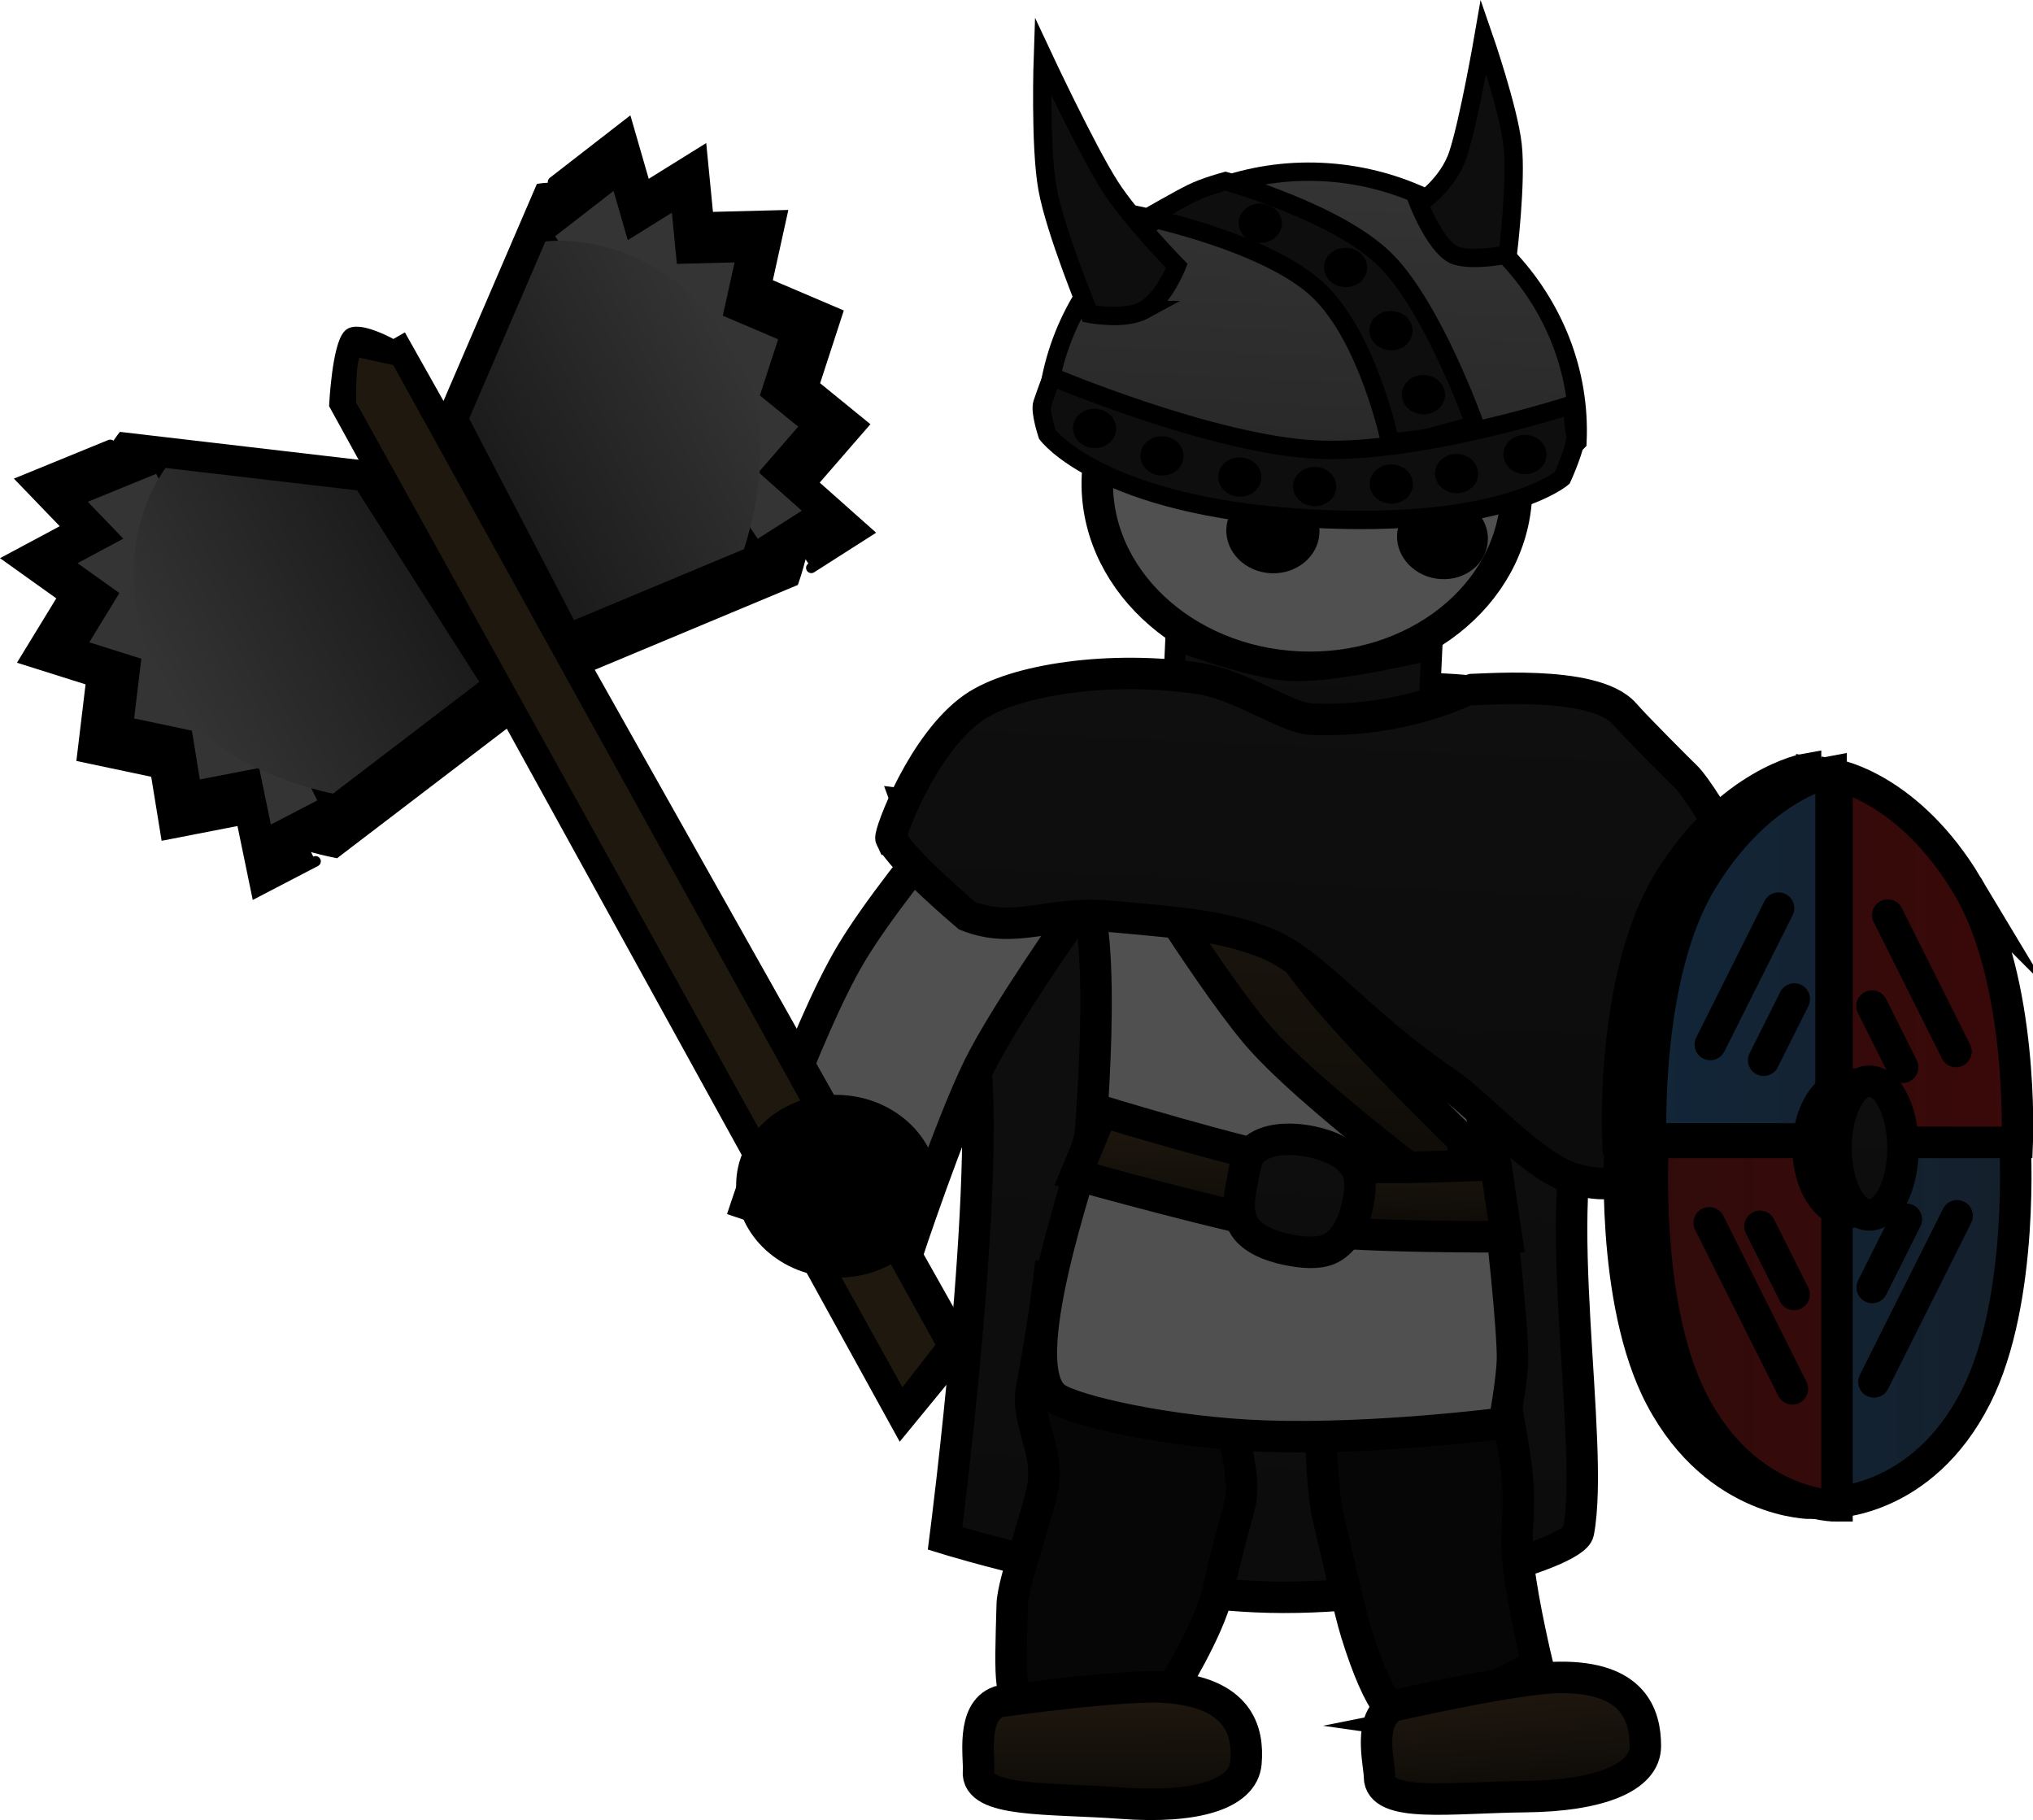 <svg version="1.1" xmlns="http://www.w3.org/2000/svg" xmlns:xlink="http://www.w3.org/1999/xlink" width="96.918" height="86.764" viewBox="0,0,96.918,86.764"><defs><linearGradient x1="240.721" y1="148.073" x2="239.018" y2="184.977" gradientUnits="userSpaceOnUse" id="color-1"><stop offset="0" stop-color="#0f0f0f"/><stop offset="1" stop-color="#0c0c0c"/></linearGradient><linearGradient x1="241.207" y1="117.018" x2="240.073" y2="141.592" gradientUnits="userSpaceOnUse" id="color-2"><stop offset="0" stop-color="#343434"/><stop offset="1" stop-color="#1f1f1f"/></linearGradient><linearGradient x1="240.234" y1="147.49" x2="239.374" y2="166.13" gradientUnits="userSpaceOnUse" id="color-3"><stop offset="0" stop-color="#1f180f"/><stop offset="1" stop-color="#0d0b07"/></linearGradient><linearGradient x1="239.951" y1="162.226" x2="239.708" y2="167.496" gradientUnits="userSpaceOnUse" id="color-4"><stop offset="0" stop-color="#1f180f"/><stop offset="1" stop-color="#0d0b07"/></linearGradient><linearGradient x1="240.286" y1="163.156" x2="240.039" y2="168.493" gradientUnits="userSpaceOnUse" id="color-5"><stop offset="0" stop-color="#0f0f0f"/><stop offset="1" stop-color="#0c0c0c"/></linearGradient><linearGradient x1="249.988" y1="188.981" x2="250.46" y2="194.561" gradientUnits="userSpaceOnUse" id="color-6"><stop offset="0" stop-color="#1f180f"/><stop offset="1" stop-color="#0d0b07"/></linearGradient><linearGradient x1="231.227" y1="189.235" x2="231.233" y2="194.835" gradientUnits="userSpaceOnUse" id="color-7"><stop offset="0" stop-color="#1f180f"/><stop offset="1" stop-color="#0d0b07"/></linearGradient><linearGradient x1="240.367" y1="139.49" x2="240.18" y2="143.562" gradientUnits="userSpaceOnUse" id="color-8"><stop offset="0" stop-color="#0f0f0f"/><stop offset="1" stop-color="#0c0c0c"/></linearGradient><linearGradient x1="255.368" y1="148.602" x2="265.121" y2="169.533" gradientUnits="userSpaceOnUse" id="color-9"><stop offset="0" stop-color="#343434"/><stop offset="1" stop-color="#0c0c0c"/></linearGradient><linearGradient x1="241.382" y1="141.187" x2="240.478" y2="160.774" gradientUnits="userSpaceOnUse" id="color-10"><stop offset="0" stop-color="#0f0f0f"/><stop offset="1" stop-color="#0c0c0c"/></linearGradient><linearGradient x1="256.895" y1="163.028" x2="274.307" y2="163.028" gradientUnits="userSpaceOnUse" id="color-11"><stop offset="0" stop-color="#122639"/><stop offset="1" stop-color="#141f2b"/></linearGradient><linearGradient x1="256.979" y1="163.194" x2="274.391" y2="163.194" gradientUnits="userSpaceOnUse" id="color-12"><stop offset="0" stop-color="#310b0b"/><stop offset="1" stop-color="#3a0909"/></linearGradient><linearGradient x1="266.346" y1="160.486" x2="266.346" y2="166.611" gradientUnits="userSpaceOnUse" id="color-13"><stop offset="0" stop-color="#000000"/><stop offset="1" stop-color="#0c0c0c"/></linearGradient><linearGradient x1="267.334" y1="160.361" x2="267.334" y2="166.736" gradientUnits="userSpaceOnUse" id="color-14"><stop offset="0" stop-color="#0f0f0f"/><stop offset="1" stop-color="#0c0c0c"/></linearGradient><linearGradient x1="197.204" y1="134.731" x2="185.894" y2="141.347" gradientUnits="userSpaceOnUse" id="color-15"><stop offset="0" stop-color="#1b1b1b"/><stop offset="1" stop-color="#343434"/></linearGradient><linearGradient x1="201.789" y1="131.747" x2="213.17" y2="125.251" gradientUnits="userSpaceOnUse" id="color-16"><stop offset="0" stop-color="#1b1b1b"/><stop offset="1" stop-color="#343434"/></linearGradient></defs><g transform="translate(-178.21,-108.819)"><g data-paper-data="{&quot;isPaintingLayer&quot;:true}" fill-rule="nonzero" stroke-linejoin="miter" stroke-miterlimit="10" stroke-dasharray="" stroke-dashoffset="0" style="mix-blend-mode: normal"><path d="M224.614,158.727c-0.82,-5.276 -3.129,-11.542 -3.129,-11.542l38.333,4.793c0,0 -3.791,4.577 -5.895,9.5c-1.908,4.466 0.341,16.121 -0.467,20.381c-0.199,1.05 -8.272,3.403 -15.405,3.074c-6.839,-0.316 -14.786,-2.776 -14.786,-2.776c0,0 2.265,-17.531 1.348,-23.43z" fill="url(#color-1)" stroke="#000000" stroke-width="1.5" stroke-linecap="butt"/><path d="M213.817,166.223c0,0 2.762,-8.257 4.971,-11.949c2.378,-3.974 8.828,-11.11 8.828,-11.11l1.959,9.095c0,0 -3.417,4.822 -4.684,7.381c-1.436,2.901 -3.49,9.127 -3.49,9.127z" fill="#505050" stroke="#000000" stroke-width="1.5" stroke-linecap="butt"/><path d="M250.501,132.451c-0.22,4.766 -4.869,8.422 -10.385,8.168c-5.515,-0.255 -9.808,-4.324 -9.588,-9.09c0.22,-4.766 4.869,-8.422 10.385,-8.168c5.515,0.255 9.808,4.324 9.588,9.09z" fill="#505050" stroke="#000000" stroke-width="1.5" stroke-linecap="butt"/><path d="M244.83,134.126c0.163,-1.079 1.256,-1.808 2.441,-1.629c1.185,0.179 2.014,1.199 1.851,2.277c-0.163,1.079 -1.256,1.808 -2.441,1.629c-1.185,-0.179 -2.014,-1.199 -1.851,-2.277z" fill="#000000" stroke="#000000" stroke-width="0" stroke-linecap="butt"/><path d="M236.673,134.024c0.051,-1.115 1.087,-1.973 2.312,-1.916c1.225,0.057 2.177,1.006 2.126,2.121c-0.051,1.115 -1.087,1.973 -2.312,1.917c-1.225,-0.057 -2.177,-1.006 -2.126,-2.121z" fill="#000000" stroke="#000000" stroke-width="0" stroke-linecap="butt"/><g stroke-width="0.875"><path d="M228.079,128.725c0.313,-6.786 6.191,-12.028 13.128,-11.708c6.937,0.32 12.517,6.091 12.204,12.877c0,0 -2.751,2.886 -8.215,3.329c-7.068,0.573 -17.255,-1.525 -17.118,-4.498z" fill="url(#color-2)" stroke="#000000" stroke-linecap="butt"/><path d="M253.308,129.579c0.086,0.469 -0.624,2.022 -0.624,2.022c0,0 -2.829,2.458 -12.104,1.931c-9.891,-0.562 -12.444,-4.002 -12.444,-4.002c0,0 -0.362,-1.09 -0.239,-1.468c0.144,-0.442 0.463,-1.284 0.463,-1.284c0,0 7.75,3.271 12.684,3.476c4.934,0.204 12.115,-2.148 12.115,-2.148c0,0 0.066,1.024 0.148,1.474z" fill="#0e0e0e" stroke="#000000" stroke-linecap="round"/><path d="M232.926,119.183c0,0 1.46,-0.838 2.088,-1.151c0.641,-0.319 1.619,-0.578 1.619,-0.578c0,0 5.328,1.485 7.616,3.752c2.288,2.267 4.275,7.868 4.275,7.868c0,0 -1.561,0.443 -2.086,0.572c-0.672,0.164 -1.955,0.259 -1.955,0.259c0,0 -1.041,-4.998 -3.442,-7.259c-2.401,-2.261 -8.115,-3.463 -8.115,-3.463z" fill="#0e0e0e" stroke="#000000" stroke-linecap="round"/><path d="M232.748,123.601c-0.934,0.509 -2.611,0.174 -2.611,0.174c0,0 -1.622,-3.915 -1.993,-5.973c-0.366,-2.034 -0.217,-6.304 -0.217,-6.304c0,0 2.086,4.453 3.193,6.187c1.013,1.587 3.191,3.814 3.191,3.814c0,0 -0.63,1.593 -1.564,2.102z" fill="#0e0e0e" stroke="#000000" stroke-linecap="butt"/><path d="M245.85,118.539c0,0 1.394,-0.905 1.872,-2.376c0.523,-1.606 1.213,-5.598 1.213,-5.598c0,0 1.194,3.447 1.385,5.166c0.194,1.74 -0.23,5.211 -0.23,5.211c0,0 -1.49,0.329 -2.423,0.081c-0.933,-0.249 -1.817,-2.484 -1.817,-2.484z" data-paper-data="{&quot;index&quot;:null}" fill="#0e0e0e" stroke="#000000" stroke-linecap="butt"/><path d="M246.621,131.347c0.024,-0.517 0.503,-0.914 1.071,-0.888c0.568,0.026 1.009,0.466 0.985,0.983c-0.024,0.517 -0.503,0.914 -1.071,0.888c-0.568,-0.026 -1.009,-0.466 -0.985,-0.983z" fill="#000000" stroke="none" stroke-linecap="butt"/><path d="M249.881,130.437c0.024,-0.517 0.503,-0.914 1.071,-0.888c0.568,0.026 1.009,0.466 0.985,0.983c-0.024,0.517 -0.503,0.914 -1.071,0.888c-0.568,-0.026 -1.009,-0.466 -0.985,-0.983z" fill="#000000" stroke="none" stroke-linecap="butt"/><path d="M243.507,131.845c0.024,-0.517 0.503,-0.914 1.071,-0.888c0.568,0.026 1.009,0.466 0.985,0.983c-0.024,0.517 -0.503,0.914 -1.071,0.888c-0.568,-0.026 -1.009,-0.466 -0.985,-0.983z" fill="#000000" stroke="none" stroke-linecap="butt"/><path d="M239.856,131.965c0.024,-0.517 0.503,-0.914 1.071,-0.888c0.568,0.026 1.009,0.466 0.985,0.983c-0.024,0.517 -0.503,0.914 -1.071,0.888c-0.568,-0.026 -1.009,-0.466 -0.985,-0.983z" fill="#000000" stroke="none" stroke-linecap="butt"/><path d="M236.286,131.512c0.024,-0.517 0.503,-0.914 1.071,-0.888c0.568,0.026 1.009,0.466 0.985,0.983c-0.024,0.517 -0.503,0.914 -1.071,0.888c-0.568,-0.026 -1.009,-0.466 -0.985,-0.983z" fill="#000000" stroke="none" stroke-linecap="butt"/><path d="M232.576,130.504c0.024,-0.517 0.503,-0.914 1.071,-0.888c0.568,0.026 1.009,0.466 0.985,0.983c-0.024,0.517 -0.503,0.914 -1.071,0.888c-0.568,-0.026 -1.009,-0.466 -0.985,-0.983z" fill="#000000" stroke="none" stroke-linecap="butt"/><path d="M229.363,129.194c0.024,-0.517 0.503,-0.914 1.071,-0.888c0.568,0.026 1.009,0.466 0.985,0.983c-0.024,0.517 -0.503,0.914 -1.071,0.888c-0.568,-0.026 -1.009,-0.466 -0.985,-0.983z" fill="#000000" stroke="none" stroke-linecap="butt"/><path d="M245.041,127.585c0.024,-0.517 0.503,-0.914 1.071,-0.888c0.568,0.026 1.009,0.466 0.985,0.983c-0.024,0.517 -0.503,0.914 -1.071,0.888c-0.568,-0.026 -1.009,-0.466 -0.985,-0.983z" fill="#000000" stroke="none" stroke-linecap="butt"/><path d="M243.492,124.535c0.024,-0.517 0.503,-0.914 1.071,-0.888c0.568,0.026 1.009,0.466 0.985,0.983c-0.024,0.517 -0.503,0.914 -1.071,0.888c-0.568,-0.026 -1.009,-0.466 -0.985,-0.983z" fill="#000000" stroke="none" stroke-linecap="butt"/><path d="M241.328,121.521c0.024,-0.517 0.503,-0.914 1.071,-0.888c0.568,0.026 1.009,0.466 0.985,0.983c-0.024,0.517 -0.503,0.914 -1.071,0.888c-0.568,-0.026 -1.009,-0.466 -0.985,-0.983z" fill="#000000" stroke="none" stroke-linecap="butt"/><path d="M237.261,119.413c0.024,-0.517 0.503,-0.914 1.071,-0.888c0.568,0.026 1.009,0.466 0.985,0.983c-0.024,0.517 -0.503,0.914 -1.071,0.888c-0.568,-0.026 -1.009,-0.466 -0.985,-0.983z" fill="#000000" stroke="none" stroke-linecap="butt"/></g><path d="M245.749,190.969c-0.832,0.165 -1.769,-0.723 -2.882,-4.312c-0.34,-1.097 -1.017,-4.178 -1.306,-5.361c-0.374,-1.53 -0.275,-3.177 -0.491,-4.579c-0.478,-3.103 -1,-5.406 -1,-5.406c0,0 2.625,-1.257 4.767,-1.681c2.143,-0.425 4.993,-0.107 4.993,-0.107c0,0 -0.214,1.895 0.002,4.848c0.104,1.422 0.584,3.345 0.714,4.935c0.149,1.83 -0.135,2.469 0.058,4.155c0.216,1.893 0.902,4.731 0.902,4.731c0,0 -5.253,2.677 -5.758,2.777z" data-paper-data="{&quot;index&quot;:null}" fill="#060606" stroke="#000000" stroke-width="1.5" stroke-linecap="butt"/><path d="M234.036,189.397c0,0 -6.268,0.735 -6.817,0.657c-0.903,-0.128 -0.862,-0.995 -0.753,-4.754c0.033,-1.149 1.385,-4.681 1.5,-5.894c0.149,-1.569 -0.845,-2.973 -0.58,-4.368c0.586,-3.085 0.852,-5.432 0.852,-5.432c0,0 3.104,-0.291 5.431,0.038c2.326,0.329 5.116,1.598 5.116,1.598c0,0 -0.873,1.712 -1.674,4.568c-0.385,1.375 0.602,3.271 0.184,4.812c-0.481,1.775 -0.647,2.423 -1.034,4.077c-0.434,1.856 -2.225,4.699 -2.225,4.699z" data-paper-data="{&quot;index&quot;:null}" fill="#060606" stroke="#000000" stroke-width="1.5" stroke-linecap="butt"/><path d="M229.348,151.02c-0.548,-0.03 -4.934,-6.952 -2.109,-8.408c4.922,-2.538 10.731,-0.816 13.075,-0.708c1.992,0.092 9.02,-1.321 13.336,1.62c1.87,1.274 -4.694,8.196 -4.761,8.452c-1.218,4.654 -0.313,8.734 -0.026,10.096c0.087,0.41 0.312,1.846 0.64,3.38c0.29,1.357 0.848,6.968 0.81,8.193c-0.034,1.079 -0.397,3.012 -0.397,3.012c0,0 -6.133,0.806 -11.426,0.622c-4.45,-0.155 -9.124,-1.203 -9.977,-1.845c-2.01,-1.512 1.171,-10.477 1.665,-12.444c0,0 1.029,-11.866 -0.83,-11.968z" fill="#505050" stroke="#000000" stroke-width="1.5" stroke-linecap="butt"/><path d="M231.491,148.336l3.764,-1.076c0,0 3.516,5.854 5.761,8.601c2.386,2.92 6.936,7.309 6.936,7.309l0.108,3.361c0,0 -7.572,-5.548 -10.037,-8.523c-2.505,-3.023 -6.532,-9.672 -6.532,-9.672z" fill="url(#color-3)" stroke="#000000" stroke-width="1.5" stroke-linecap="butt"/><path d="M230.752,161.802c0,0 6.609,2.014 9.19,2.441c2.743,0.454 9.574,0.087 9.574,0.087l0.513,3.447c0,0 -7.307,0.05 -10.117,-0.391c-2.855,-0.448 -10.416,-2.561 -10.416,-2.561z" fill="url(#color-4)" stroke="#000000" stroke-width="1.5" stroke-linecap="butt"/><path d="M237.412,165.248c0.111,-0.485 0.151,-1.211 0.489,-1.546c0.651,-0.645 1.847,-0.659 2.844,-0.453c0.861,0.178 1.758,0.58 2.128,1.265c0.281,0.52 0.166,1.258 0.025,1.871c-0.178,0.776 -0.568,1.598 -1.258,1.948c-0.57,0.289 -1.389,0.193 -2.075,0.051c-0.784,-0.162 -1.635,-0.488 -2.021,-1.085c-0.361,-0.557 -0.289,-1.366 -0.132,-2.051z" fill="url(#color-5)" stroke="#000000" stroke-width="1.5" stroke-linecap="butt"/><path d="M252.551,188.782c3.499,-0.033 4.098,1.763 4.097,3.275c-0.001,1.512 -2.226,2.376 -5.726,2.409c-3.499,0.033 -6.949,0.564 -6.948,-0.948c0.001,-0.632 -0.602,-2.794 0.685,-3.386c0,0 5.854,-1.331 7.891,-1.35z" data-paper-data="{&quot;index&quot;:null}" fill="url(#color-6)" stroke="#000000" stroke-width="1.5" stroke-linecap="butt"/><path d="M233.798,189.251c3.49,0.259 3.937,2.099 3.81,3.605c-0.127,1.507 -2.416,2.182 -5.906,1.923c-3.49,-0.259 -6.972,-0.017 -6.845,-1.524c0.053,-0.63 -0.367,-2.834 0.965,-3.318c0,0 5.945,-0.838 7.976,-0.688z" data-paper-data="{&quot;index&quot;:null}" fill="url(#color-7)" stroke="#000000" stroke-width="1.5" stroke-linecap="butt"/><path d="M234.125,142.293l0.137,-2.961c0,0 3.673,1.389 5.586,1.458c2.132,0.077 6.62,-1.018 6.62,-1.018l-0.142,3.085c0,0 -3.819,0.813 -5.755,0.724c-2.115,-0.098 -6.445,-1.287 -6.445,-1.287z" fill="url(#color-8)" stroke="#000000" stroke-width="1" stroke-linecap="butt"/><path d="M261.588,171.198c0,0 -3.065,-6.077 -4.859,-8.911c-1.582,-2.5 -5.349,-7.216 -5.349,-7.216l0.688,-9.504c0,0 7.261,6.693 10.119,10.536c2.655,3.57 6.465,11.764 6.465,11.764c0,0 -1.471,2.205 -2.653,2.763c-1.172,0.553 -4.412,0.569 -4.412,0.569z" data-paper-data="{&quot;index&quot;:null}" fill="url(#color-9)" stroke="#000000" stroke-width="1.5" stroke-linecap="butt"/><path d="M220.686,148.787c-0.095,-0.197 1.514,-4.547 3.934,-6.233c1.965,-1.369 6.591,-2.014 10.738,-1.394c2.019,0.302 4.172,1.892 5.373,1.942c4.367,0.183 7.418,-1.415 7.442,-1.412c0.35,0.049 5.997,-0.529 7.476,1.152c0.635,0.722 2.62,2.698 2.955,3.026c0.819,0.801 4.398,6.728 3.715,8.442c-0.712,1.784 -3.813,0.955 -4.266,3.609c-0.453,2.655 0.693,6.116 -0.779,6.565c-1.473,0.45 -2.065,1.143 -4.152,0.491c-1.809,-0.564 -4.519,-3.571 -5.913,-4.517c-4.32,-2.932 -6.327,-5.773 -8.649,-6.687c-2.274,-0.894 -4.467,-0.986 -7.404,-1.268c-2.937,-0.282 -4.503,0.89 -6.841,-0.031c0,0 -3.114,-2.619 -3.627,-3.685z" data-paper-data="{&quot;index&quot;:null}" fill="url(#color-10)" stroke="#000000" stroke-width="1.5" stroke-linecap="butt"/><path d="M259.865,166.722c0.126,-1.986 2.044,-3.481 4.286,-3.34c2.241,0.142 3.956,1.867 3.831,3.853c-0.126,1.986 -2.044,3.481 -4.286,3.34c-2.241,-0.142 -3.956,-1.867 -3.831,-3.853z" fill="#000000" stroke="#000000" stroke-width="1.5" stroke-linecap="butt"/><g stroke="#000000" stroke-width="1.5"><g fill="#000000" stroke-linecap="round"><path d="M255.334,162.986h18.077c0,0 0.516,7.671 -1.932,12.296c-2.688,5.079 -7.194,5.037 -7.194,5.037v-34.833c0,0 -3.572,0.62 -6.47,5.26c-2.815,4.508 -2.482,12.24 -2.482,12.24z"/><path d="M271.05,150.913c-2.898,-4.641 -6.47,-5.26 -6.47,-5.26v34.833c0,0 -4.506,0.042 -7.194,-5.037c-2.448,-4.626 -1.932,-12.296 -1.932,-12.296h18.077c0,0 0.334,-7.732 -2.482,-12.24z" data-paper-data="{&quot;index&quot;:null}"/></g><g stroke-linecap="round"><path d="M256.907,163.111h17.357c0,0 0.495,7.671 -1.855,12.296c-2.581,5.079 -6.907,5.037 -6.907,5.037v-34.833c0,0 -3.43,0.62 -6.212,5.26c-2.703,4.508 -2.383,12.24 -2.383,12.24z" fill="url(#color-11)"/><path d="M267.463,170.194l1.627,-3.25" fill="none"/><path d="M262.289,159.361l1.46,-2.917" fill="none"/><path d="M271.51,166.778l-3.964,7.917" fill="none"/><path d="M259.744,158.611l3.254,-6.5" fill="none"/><path d="M271.996,151.038c-2.782,-4.641 -6.212,-5.26 -6.212,-5.26v34.833c0,0 -4.326,0.042 -6.907,-5.037c-2.35,-4.626 -1.855,-12.296 -1.855,-12.296h17.357c0,0 0.32,-7.732 -2.383,-12.24z" data-paper-data="{&quot;index&quot;:null}" fill="url(#color-12)"/><path d="M263.74,170.528l-1.627,-3.25" data-paper-data="{&quot;index&quot;:null}" fill="none"/><path d="M267.453,156.778l1.46,2.917" data-paper-data="{&quot;index&quot;:null}" fill="none"/><path d="M259.693,167.111l3.964,7.917" data-paper-data="{&quot;index&quot;:null}" fill="none"/><path d="M268.204,152.444l3.254,6.5" data-paper-data="{&quot;index&quot;:null}" fill="none"/></g><path d="M268.283,163.549c0,1.691 -0.867,3.062 -1.937,3.062c-1.07,0 -1.937,-1.371 -1.937,-3.062c0,-1.691 0.867,-3.062 1.937,-3.062c1.07,0 1.937,1.371 1.937,3.062z" fill="url(#color-13)" stroke-linecap="butt"/><path d="M265.738,163.549c0,-1.76 0.715,-3.188 1.596,-3.188c0.881,0 1.596,1.427 1.596,3.188c0,1.76 -0.715,3.188 -1.596,3.188c-0.881,0 -1.596,-1.427 -1.596,-3.188z" fill="url(#color-14)" stroke-linecap="butt"/></g><g stroke="#000000"><g data-paper-data="{&quot;index&quot;:null}" stroke-linecap="round"><path d="M193.255,149.879l-2.818,1.467l-0.711,-3.442l-3.606,0.702l-0.482,-2.967l-3.512,-0.742l0.436,-3.63l-3.164,-0.998l1.83,-2.994l-2.544,-1.817l2.783,-1.489l-2.159,-2.242l4.159,-1.701" data-paper-data="{&quot;index&quot;:null}" fill="#000000" stroke-width="0.5"/><path d="M194.216,149.466c0,0 -7.442,-1.37 -10.181,-6.313c-4.39,-7.922 0.002,-13.482 0.002,-13.482l11.641,1.361l7.432,11.642z" data-paper-data="{&quot;index&quot;:null}" fill="#000000" stroke-width="0.5"/><path d="M184.571,141.656l4.273,-2.121" data-paper-data="{&quot;index&quot;:null}" fill="#000000" stroke-width="0.5"/><path d="M189.914,143.878l-2.992,1.698" data-paper-data="{&quot;index&quot;:null}" fill="#000000" stroke-width="0.5"/><path d="M193.333,146.975l-2.21,1.151l-0.558,-2.699l-2.828,0.55l-0.378,-2.327l-2.754,-0.582l0.342,-2.847l-2.481,-0.782l1.435,-2.348l-1.995,-1.425l2.182,-1.168l-1.693,-1.758l3.262,-1.334" data-paper-data="{&quot;index&quot;:null}" fill="#343434" stroke-width="0"/><path d="M194.087,146.651c0,0 -5.836,-1.075 -7.984,-4.951c-3.443,-6.213 0.002,-10.573 0.002,-10.573l9.129,1.068l5.828,9.13z" data-paper-data="{&quot;index&quot;:null}" fill="url(#color-15)" stroke-width="0"/><path d="M188.367,143.6l2.346,-1.331" data-paper-data="{&quot;index&quot;:null}" fill="#585858" stroke-width="0"/></g><g data-paper-data="{&quot;index&quot;:null}"><g data-paper-data="{&quot;index&quot;:null}" fill="#000000" stroke-width="0.5"><g data-paper-data="{&quot;index&quot;:null}"><path d="M204.573,117.494l3.551,-2.754l0.864,2.99l2.68,-1.667l0.304,3.112l3.508,-0.09l-0.715,3.24l3.363,1.435l-1.111,3.413l2.33,1.899l-2.409,2.774l2.627,2.335l-2.678,1.709" stroke-linecap="round"/><g data-paper-data="{&quot;index&quot;:null}"><path d="M197.418,125.006l27.042,48.054l-3.318,4.043l-26.991,-48.982c0,0 0.14,-2.827 0.679,-3.357c0.463,-0.454 2.139,0.499 2.139,0.499z" stroke-linecap="butt"/><path d="M205.723,140.83l-6.376,-12.252l4.633,-10.766c0,0 7.01,-1.029 11.682,6.73c2.915,4.841 0.386,11.973 0.386,11.973z" stroke-linecap="round"/></g></g><path d="M214.097,124.26l-3.971,2.643" stroke-linecap="round"/><path d="M216.32,128.254l-2.965,1.744" stroke-linecap="round"/><path d="M211.167,120.832l-2.953,1.955" stroke-linecap="round"/></g><path d="M204.675,120.081l2.785,-2.16l0.678,2.345l2.102,-1.308l0.238,2.44l2.751,-0.071l-0.561,2.541l2.638,1.125l-0.871,2.676l1.827,1.489l-1.889,2.176l2.06,1.831l-2.1,1.34" fill="#343434" stroke-width="0" stroke-linecap="round"/><path d="M205.576,138.382l-5,-9.609l3.634,-8.443c0,0 5.498,-0.807 9.162,5.278c2.286,3.797 0.303,9.39 0.303,9.39z" fill="url(#color-16)" stroke-width="0" stroke-linecap="round"/><path d="M209.03,127.46l3.114,-2.073" fill="#343434" stroke-width="0" stroke-linecap="round"/><path d="M211.562,129.887l2.325,-1.368" fill="#585858" stroke-width="0" stroke-linecap="round"/><path d="M209.846,122.698l-2.316,1.533" fill="#343434" stroke-width="0" stroke-linecap="round"/><path d="M197.12,126l25.985,46.949l-1.911,2.457l-26.257,-47.337c0,0 -0.059,-2.162 0.27,-2.485z" fill="#1f180f" stroke-width="0.5" stroke-linecap="butt"/></g></g><path d="M214.06,165.11c0.126,-1.986 2.044,-3.481 4.286,-3.34c2.241,0.142 3.956,1.867 3.831,3.853c-0.126,1.986 -2.044,3.481 -4.286,3.34c-2.241,-0.142 -3.956,-1.867 -3.831,-3.853z" fill="#000000" stroke="#000000" stroke-width="1.5" stroke-linecap="butt"/></g></g></svg>